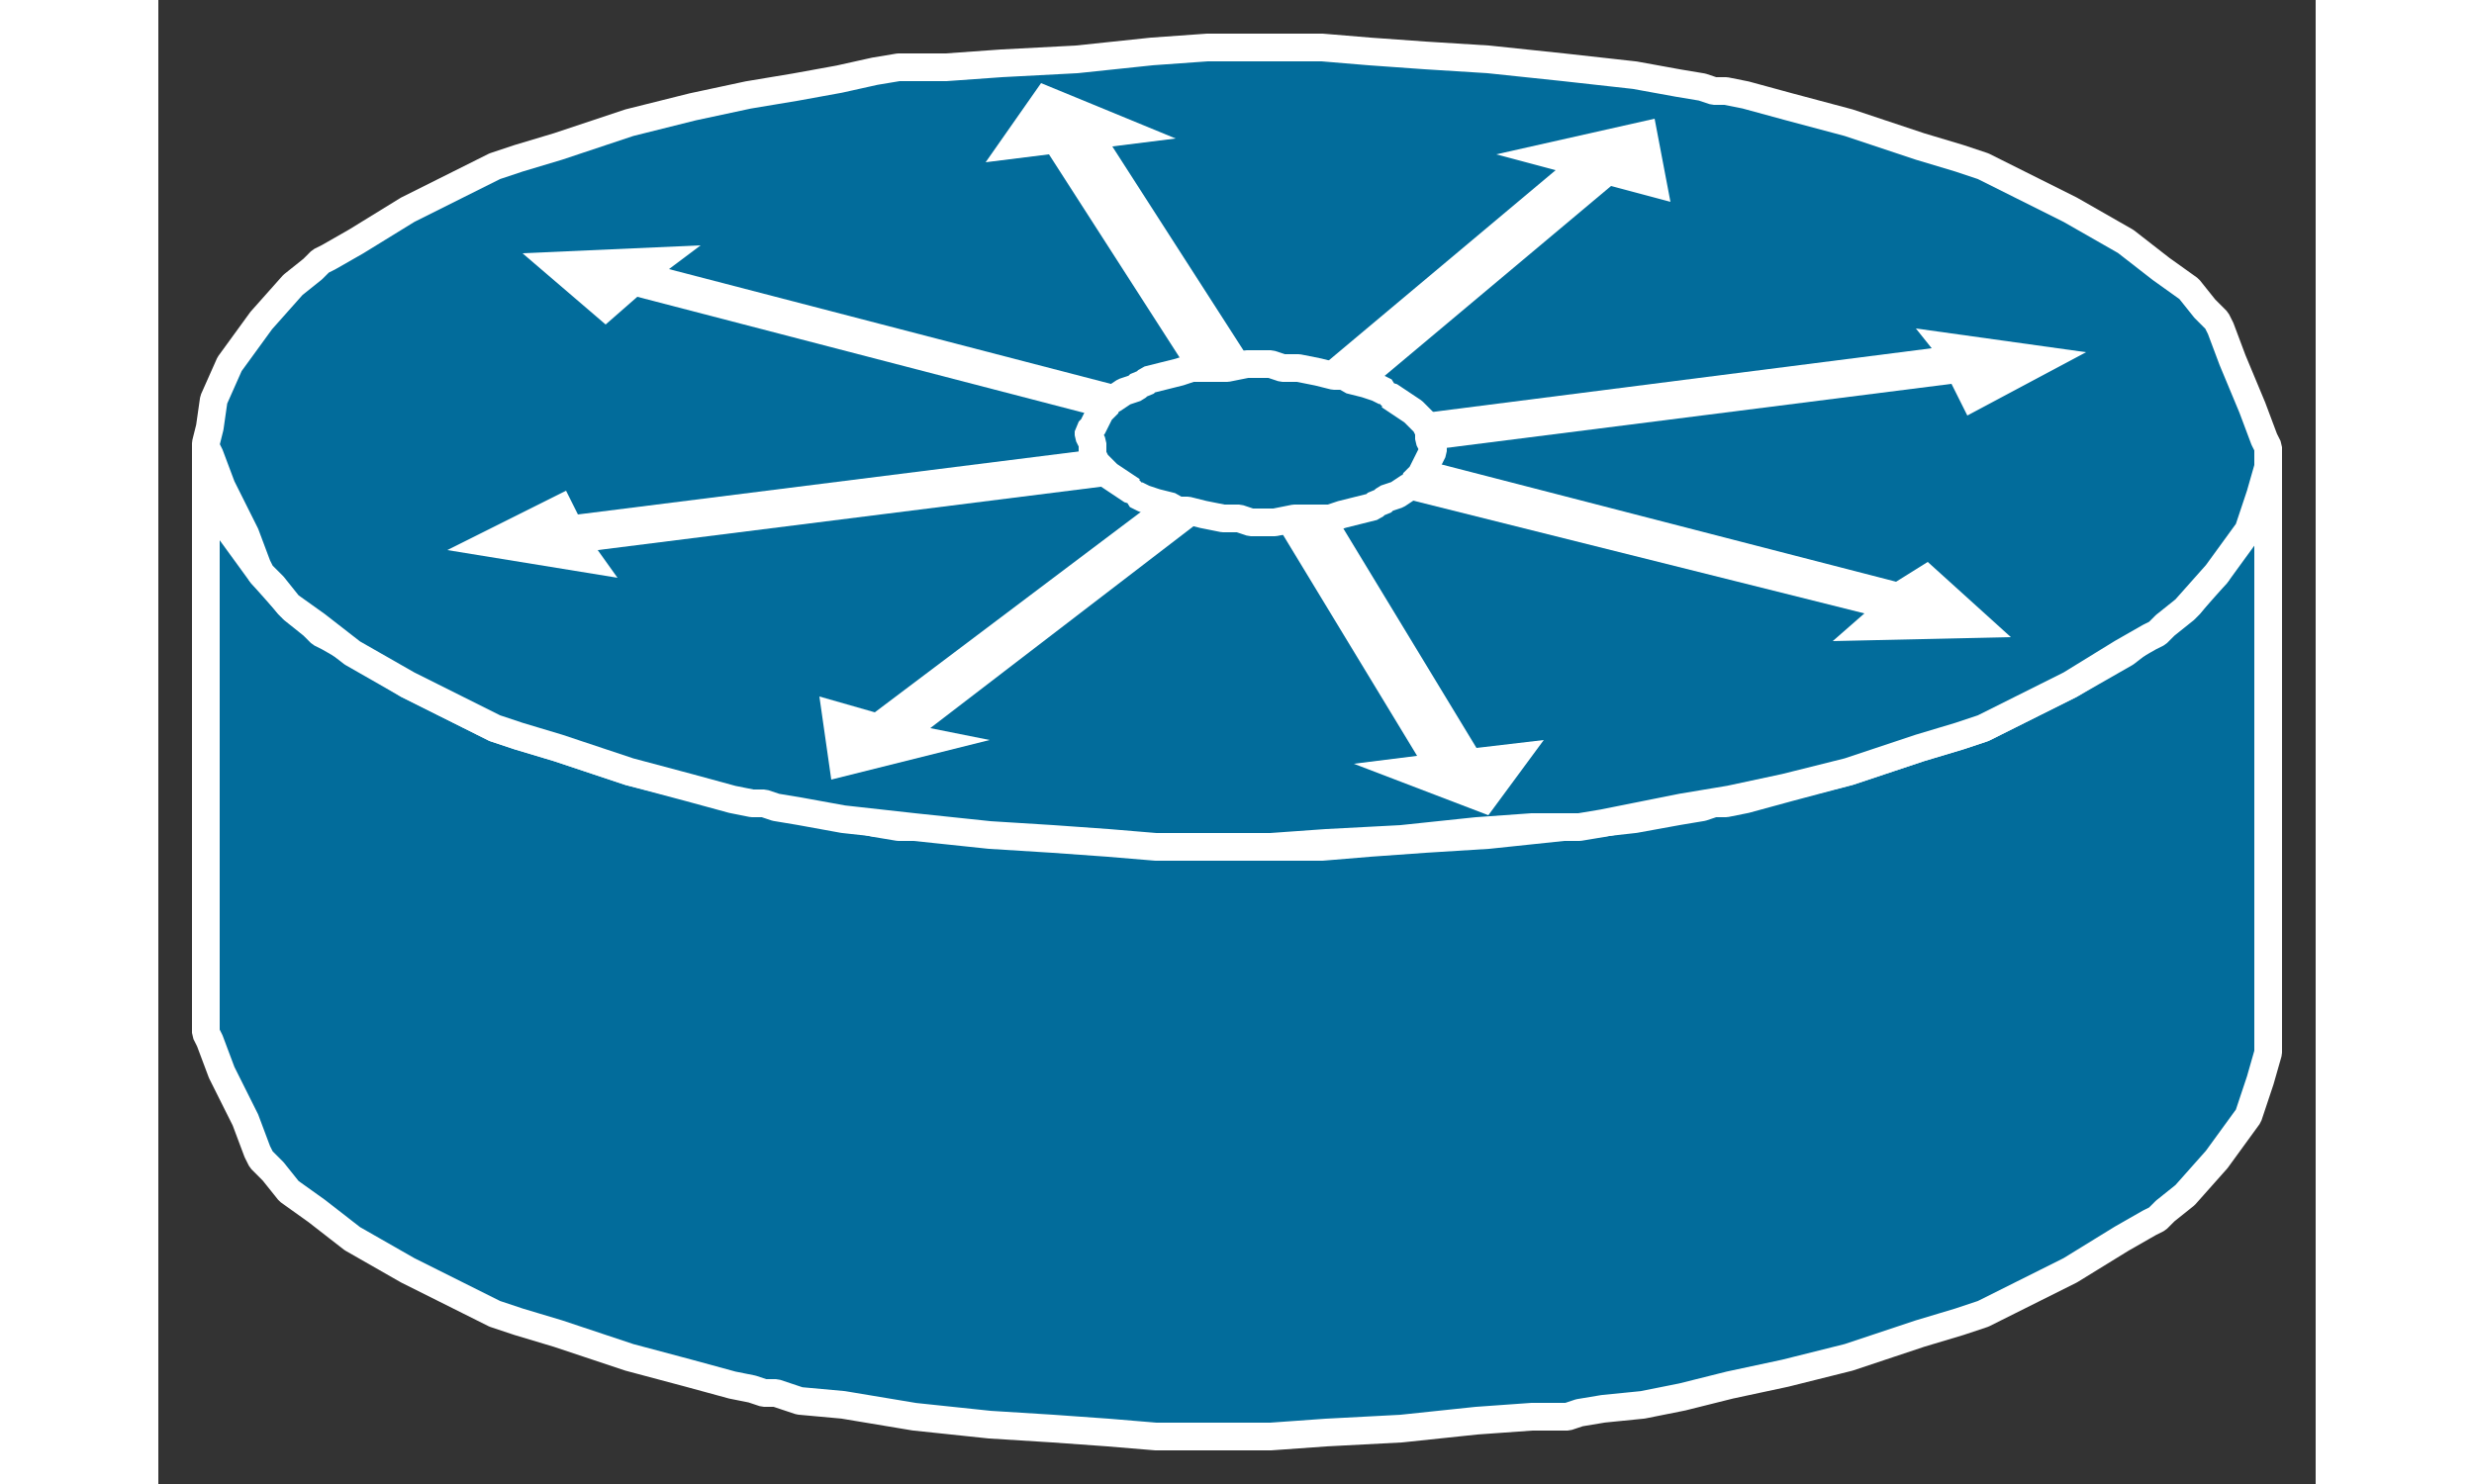 <?xml version="1.0" standalone="no"?>
<!DOCTYPE svg PUBLIC "-//W3C//DTD SVG 1.1//EN"
"http://www.w3.org/Graphics/SVG/1.1/DTD/svg11.dtd">
<!-- Creator: fig2dev Version 3.2 Patchlevel 5c -->
<!-- CreationDate: Fri Sep 14 10:46:38 2012 -->
<!-- Magnification: 1.000 -->
<svg xmlns="http://www.w3.org/2000/svg" width="0.5in" height="0.3in" viewBox="-9 12834 545 375">
<rect x="-9" y="12834" width="545" height="375" fill="#333333" stroke="none"/>
<g style="stroke-width:.025in; fill:none">
<!-- Line -->
<!--  spline  -->
<polyline points="524,12947
523,12949
520,12957
515,12969
512,12977
511,12979
508,12982
504,12987
497,12992
488,12999
474,13007
460,13014
452,13018
449,13019
446,13020
436,13023
418,13029
403,13033
392,13036
387,13037
384,13037
381,13038
375,13039
364,13041
346,13043
327,13045
311,13046
297,13047
285,13048
275,13048
268,13048
265,13048
264,13048
263,13048
256,13048
242,13047
223,13046
204,13044
190,13043
183,13043
182,13043
181,13043
178,13043
172,13042
163,13040
152,13038
140,13036
126,13033
110,13029
92,13023
82,13020
79,13019
76,13018
68,13014
54,13007
41,12999
34,12995
32,12994
30,12992
25,12988
17,12979
9,12968
5,12959
4,12952
3,12948
3,12947
3,12948
3,12951
3,12961
3,12976
3,12997
3,13021
3,13045
3,13066
3,13081
3,13091
3,13094
3,13095
4,13097
7,13105
13,13117
16,13125
17,13127
20,13130
24,13135
31,13140
40,13147
54,13155
68,13162
76,13166
79,13167
82,13168
92,13171
110,13177
125,13181
136,13184
141,13185
144,13186
147,13186
153,13188
164,13189
182,13192
201,13194
217,13195
231,13196
243,13197
253,13197
260,13197
263,13197
264,13197
265,13197
272,13197
286,13196
305,13195
324,13193
338,13192
345,13192
346,13192
347,13192
350,13191
356,13190
366,13189
376,13187
388,13184
402,13181
418,13177
436,13171
446,13168
449,13167
452,13166
460,13162
474,13155
487,13147
494,13143
496,13142
498,13140
503,13136
511,13127
519,13116
522,13107
524,13100
524,13096
524,13095
524,13094
524,13091
524,13081
524,13066
524,13045
524,13021
524,12997
524,12976
524,12961
524,12951
524,12948
524,12947
" style="stroke:#026c9b;stroke-width:0;
stroke-linejoin:bevel; stroke-linecap:butt;
fill:#026c9b;
"/>
<!-- Line -->
<!--  spline  -->
<polyline points="524,12947
523,12949
520,12957
515,12969
512,12977
511,12979
508,12982
504,12987
497,12992
488,12999
474,13007
460,13014
452,13018
449,13019
446,13020
436,13023
418,13029
403,13033
392,13036
387,13037
384,13037
381,13038
375,13039
364,13041
346,13043
327,13045
311,13046
297,13047
285,13048
275,13048
268,13048
265,13048
264,13048
263,13048
256,13048
242,13047
223,13046
204,13044
190,13043
183,13043
182,13043
181,13043
178,13043
172,13042
163,13040
152,13038
140,13036
126,13033
110,13029
92,13023
82,13020
79,13019
76,13018
68,13014
54,13007
41,12999
34,12995
32,12994
30,12992
25,12988
17,12979
9,12968
5,12959
4,12952
3,12948
3,12947
3,12948
3,12951
3,12961
3,12976
3,12997
3,13021
3,13045
3,13066
3,13081
3,13091
3,13094
3,13095
4,13097
7,13105
13,13117
16,13125
17,13127
20,13130
24,13135
31,13140
40,13147
54,13155
68,13162
76,13166
79,13167
82,13168
92,13171
110,13177
125,13181
136,13184
141,13185
144,13186
147,13186
153,13188
164,13189
182,13192
201,13194
217,13195
231,13196
243,13197
253,13197
260,13197
263,13197
264,13197
265,13197
272,13197
286,13196
305,13195
324,13193
338,13192
345,13192
346,13192
347,13192
350,13191
356,13190
366,13189
376,13187
388,13184
402,13181
418,13177
436,13171
446,13168
449,13167
452,13166
460,13162
474,13155
487,13147
494,13143
496,13142
498,13140
503,13136
511,13127
519,13116
522,13107
524,13100
524,13096
524,13095
524,13094
524,13091
524,13081
524,13066
524,13045
524,13021
524,12997
524,12976
524,12961
524,12951
524,12948
524,12947
" style="stroke:#ffffff;stroke-width:7;
stroke-linejoin:bevel; stroke-linecap:butt;
"/>
<!-- Line -->
<!--  spline  -->
<polyline points="264,13048
265,13048
272,13048
286,13047
305,13046
324,13044
338,13043
345,13043
346,13043
347,13043
350,13043
356,13042
366,13040
376,13038
388,13036
402,13033
418,13029
436,13023
446,13020
449,13019
452,13018
460,13014
474,13007
487,12999
494,12995
496,12994
498,12992
503,12988
511,12979
519,12968
522,12959
524,12952
524,12948
524,12947
523,12945
520,12937
515,12925
512,12917
511,12915
508,12912
504,12907
497,12902
488,12895
474,12887
460,12880
452,12876
449,12875
446,12874
436,12871
418,12865
403,12861
392,12858
387,12857
384,12857
381,12856
375,12855
364,12853
346,12851
327,12849
311,12848
297,12847
285,12846
275,12846
268,12846
265,12846
264,12846
263,12846
256,12846
242,12847
223,12849
204,12850
190,12851
183,12851
182,12851
181,12851
178,12851
172,12852
163,12854
152,12856
140,12858
126,12861
110,12865
92,12871
82,12874
79,12875
76,12876
68,12880
54,12887
41,12895
34,12899
32,12900
30,12902
25,12906
17,12915
9,12926
5,12935
4,12942
3,12946
3,12947
4,12949
7,12957
13,12969
16,12977
17,12979
20,12982
24,12987
31,12992
40,12999
54,13007
68,13014
76,13018
79,13019
82,13020
92,13023
110,13029
125,13033
136,13036
141,13037
144,13037
147,13038
153,13039
164,13041
182,13043
201,13045
217,13046
231,13047
243,13048
253,13048
260,13048
263,13048
264,13048
" style="stroke:#026c9b;stroke-width:0;
stroke-linejoin:bevel; stroke-linecap:butt;
fill:#026c9b;
"/>
<!-- Line -->
<!--  spline  -->
<polyline points="264,13048
265,13048
272,13048
286,13047
305,13046
324,13044
338,13043
345,13043
346,13043
347,13043
350,13043
356,13042
366,13040
376,13038
388,13036
402,13033
418,13029
436,13023
446,13020
449,13019
452,13018
460,13014
474,13007
487,12999
494,12995
496,12994
498,12992
503,12988
511,12979
519,12968
522,12959
524,12952
524,12948
524,12947
523,12945
520,12937
515,12925
512,12917
511,12915
508,12912
504,12907
497,12902
488,12895
474,12887
460,12880
452,12876
449,12875
446,12874
436,12871
418,12865
403,12861
392,12858
387,12857
384,12857
381,12856
375,12855
364,12853
346,12851
327,12849
311,12848
297,12847
285,12846
275,12846
268,12846
265,12846
264,12846
263,12846
256,12846
242,12847
223,12849
204,12850
190,12851
183,12851
182,12851
181,12851
178,12851
172,12852
163,12854
152,12856
140,12858
126,12861
110,12865
92,12871
82,12874
79,12875
76,12876
68,12880
54,12887
41,12895
34,12899
32,12900
30,12902
25,12906
17,12915
9,12926
5,12935
4,12942
3,12946
3,12947
4,12949
7,12957
13,12969
16,12977
17,12979
20,12982
24,12987
31,12992
40,12999
54,13007
68,13014
76,13018
79,13019
82,13020
92,13023
110,13029
125,13033
136,13036
141,13037
144,13037
147,13038
153,13039
164,13041
182,13043
201,13045
217,13046
231,13047
243,13048
253,13048
260,13048
263,13048
264,13048
" style="stroke:#ffffff;stroke-width:7;
stroke-linejoin:bevel; stroke-linecap:butt;
"/>
<!-- Line -->
<!--  polyline  -->
<polyline points="268,12927
232,12871
248,12869
214,12855
200,12875
216,12873
252,12929
268,12927
" style="stroke:#ffffff;stroke-width:0;
stroke-linejoin:miter; stroke-linecap:butt;
fill:#ffffff;
"/>
<!-- Line -->
<!--  polyline  -->
<polyline points="247,12935
120,12902
128,12896
83,12898
104,12916
112,12909
239,12942
247,12935
" style="stroke:#ffffff;stroke-width:0;
stroke-linejoin:miter; stroke-linecap:butt;
fill:#ffffff;
"/>
<!-- Line -->
<!--  polyline  -->
<polyline points="240,12946
97,12964
94,12958
64,12973
107,12980
102,12973
245,12955
240,12946
" style="stroke:#ffffff;stroke-width:0;
stroke-linejoin:miter; stroke-linecap:butt;
fill:#ffffff;
"/>
<!-- Line -->
<!--  polyline  -->
<polyline points="245,12959
172,13014
158,13010
161,13031
201,13021
186,13018
259,12962
245,12959
" style="stroke:#ffffff;stroke-width:0;
stroke-linejoin:miter; stroke-linecap:butt;
fill:#ffffff;
"/>
<!-- Line -->
<!--  polyline  -->
<polyline points="282,12929
344,12877
329,12873
369,12864
373,12885
358,12881
296,12933
282,12929
" style="stroke:#ffffff;stroke-width:0;
stroke-linejoin:miter; stroke-linecap:butt;
fill:#ffffff;
"/>
<!-- Line -->
<!--  polyline  -->
<polyline points="272,12964
309,13025
293,13027
327,13040
341,13021
324,13023
287,12962
272,12964
" style="stroke:#ffffff;stroke-width:0;
stroke-linejoin:miter; stroke-linecap:butt;
fill:#ffffff;
"/>
<!-- Line -->
<!--  polyline  -->
<polyline points="298,12958
422,12989
414,12996
459,12995
438,12976
430,12981
306,12949
298,12958
" style="stroke:#ffffff;stroke-width:0;
stroke-linejoin:miter; stroke-linecap:butt;
fill:#ffffff;
"/>
<!-- Line -->
<!--  polyline  -->
<polyline points="302,12949
444,12931
448,12939
478,12923
435,12917
439,12922
298,12940
302,12949
" style="stroke:#ffffff;stroke-width:0;
stroke-linejoin:miter; stroke-linecap:butt;
fill:#ffffff;
"/>
<!-- Line -->
<!--  spline  -->
<polyline points="269,12966
270,12966
273,12966
278,12965
281,12965
282,12965
284,12965
287,12965
290,12964
294,12963
298,12962
299,12961
300,12961
301,12960
304,12959
307,12957
308,12957
308,12956
310,12954
311,12952
312,12950
313,12948
313,12947
312,12945
312,12943
311,12941
310,12940
309,12939
308,12938
305,12936
302,12934
301,12934
301,12933
299,12932
296,12931
292,12930
291,12929
290,12929
288,12929
284,12928
279,12927
275,12927
272,12926
270,12926
269,12926
266,12926
261,12927
258,12927
257,12927
255,12927
252,12927
249,12928
245,12929
241,12930
240,12931
239,12931
238,12932
235,12933
232,12935
231,12935
231,12936
229,12938
228,12940
227,12942
226,12943
226,12944
227,12946
227,12949
228,12951
229,12952
230,12953
231,12954
234,12956
237,12958
238,12958
238,12959
240,12960
243,12961
247,12962
248,12963
249,12963
251,12963
255,12964
260,12965
264,12965
267,12966
269,12966
" style="stroke:#026c9b;stroke-width:0;
stroke-linejoin:bevel; stroke-linecap:butt;
fill:#026c9b;
"/>
<!-- Line -->
<!--  spline  -->
<polyline points="269,12966
270,12966
273,12966
278,12965
281,12965
282,12965
284,12965
287,12965
290,12964
294,12963
298,12962
299,12961
300,12961
301,12960
304,12959
307,12957
308,12957
308,12956
310,12954
311,12952
312,12950
313,12948
313,12947
312,12945
312,12943
311,12941
310,12940
309,12939
308,12938
305,12936
302,12934
301,12934
301,12933
299,12932
296,12931
292,12930
291,12929
290,12929
288,12929
284,12928
279,12927
275,12927
272,12926
270,12926
269,12926
266,12926
261,12927
258,12927
257,12927
255,12927
252,12927
249,12928
245,12929
241,12930
240,12931
239,12931
238,12932
235,12933
232,12935
231,12935
231,12936
229,12938
228,12940
227,12942
226,12943
226,12944
227,12946
227,12949
228,12951
229,12952
230,12953
231,12954
234,12956
237,12958
238,12958
238,12959
240,12960
243,12961
247,12962
248,12963
249,12963
251,12963
255,12964
260,12965
264,12965
267,12966
269,12966
" style="stroke:#ffffff;stroke-width:7;
stroke-linejoin:bevel; stroke-linecap:butt;
"/>
</g>
</svg>
